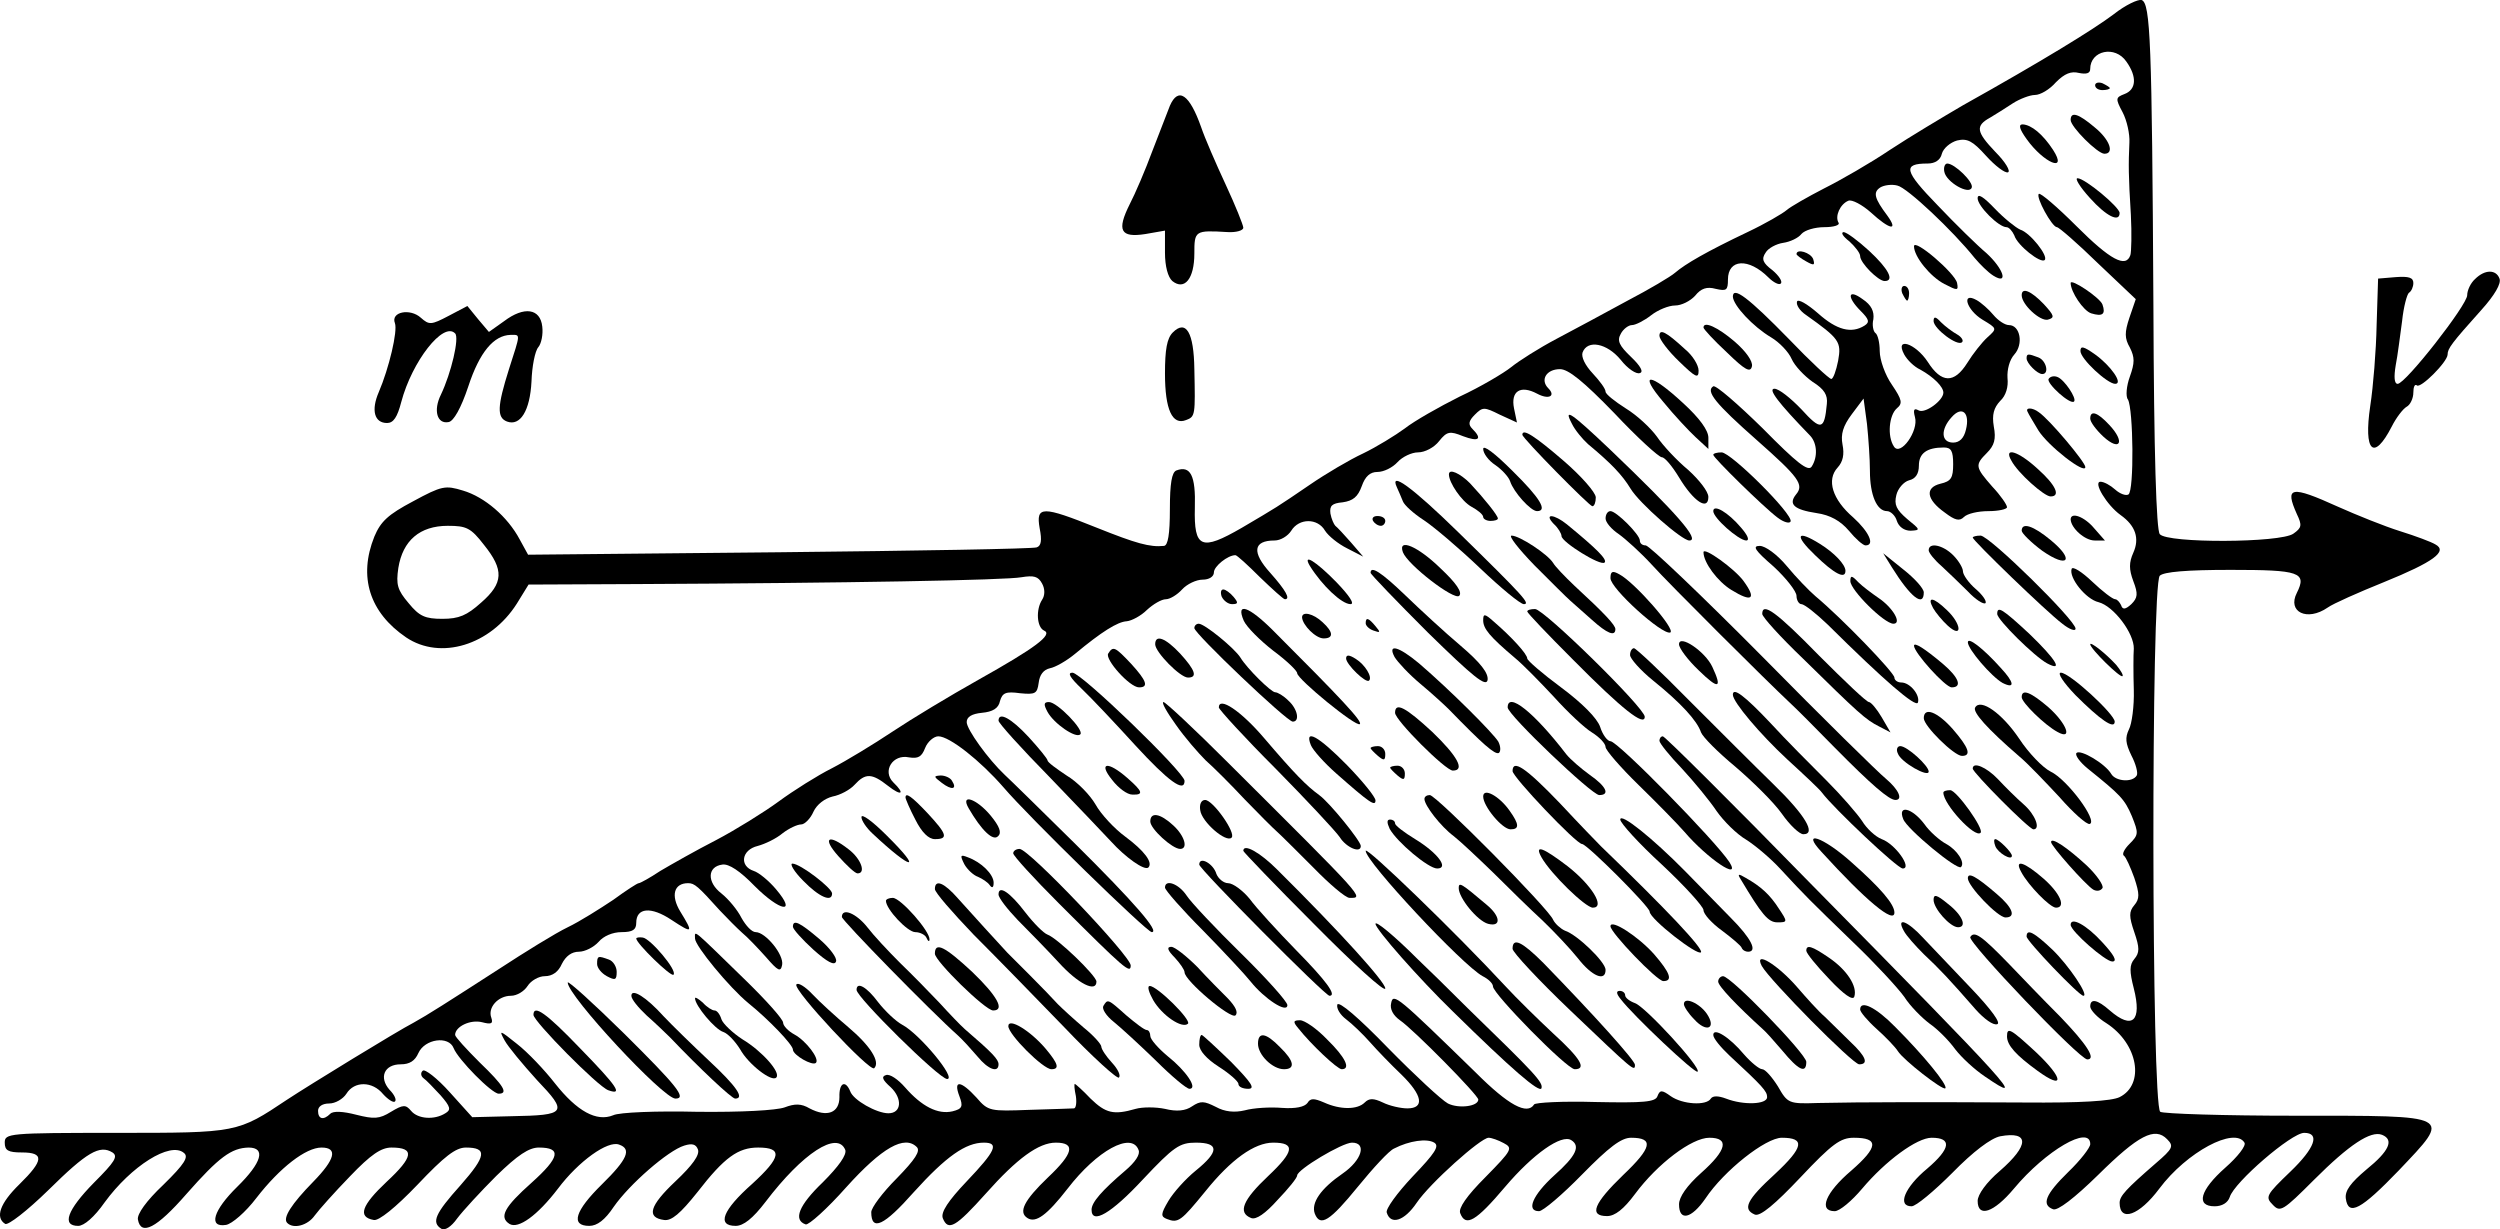 <?xml version="1.0" standalone="no"?>
<!DOCTYPE svg PUBLIC "-//W3C//DTD SVG 20010904//EN"
 "http://www.w3.org/TR/2001/REC-SVG-20010904/DTD/svg10.dtd">
<svg version="1.0" xmlns="http://www.w3.org/2000/svg"
 width="510.67pt" height="251.122pt" viewBox="0 0 510.67 251.122"
 preserveAspectRatio="xMidYMid meet">
<g transform="translate(-1.032,252.407) scale(0.1,-0.1)"
fill="#000000" stroke="none">
<path d="M4328 2495 c-41 -31 -147 -96 -308 -186 -41 -24 -108 -64 -149 -91
-40 -27 -101 -62 -135 -79 -33 -17 -68 -37 -76 -44 -8 -7 -44 -28 -80 -45 -84
-40 -127 -65 -148 -83 -9 -8 -53 -34 -97 -57 -44 -24 -109 -59 -145 -78 -36
-19 -77 -45 -93 -58 -15 -12 -62 -40 -105 -60 -42 -21 -93 -50 -112 -65 -19
-14 -58 -38 -85 -51 -28 -13 -77 -42 -109 -64 -69 -47 -66 -45 -139 -88 -83
-48 -98 -42 -96 41 2 66 -9 87 -38 76 -9 -4 -13 -26 -13 -79 0 -52 -4 -74 -12
-75 -29 -3 -57 5 -137 37 -112 45 -125 45 -117 -1 5 -25 3 -36 -6 -39 -7 -3
-244 -7 -526 -10 l-513 -5 -17 31 c-25 47 -72 87 -116 100 -36 11 -43 10 -102
-22 -51 -27 -66 -41 -79 -72 -33 -82 -10 -155 65 -206 70 -47 172 -16 226 69
l24 39 218 1 c430 2 758 8 789 14 25 4 34 2 42 -13 6 -11 6 -24 0 -33 -13 -20
-11 -56 4 -63 19 -8 -19 -36 -135 -101 -57 -32 -135 -79 -174 -105 -39 -26
-95 -60 -124 -75 -30 -15 -79 -46 -109 -68 -30 -22 -88 -58 -128 -79 -41 -21
-92 -50 -114 -63 -21 -14 -41 -25 -44 -25 -3 0 -26 -15 -52 -34 -27 -18 -68
-44 -93 -56 -25 -12 -88 -51 -140 -85 -107 -69 -146 -94 -175 -110 -33 -17
-214 -128 -258 -157 -102 -68 -101 -68 -349 -68 -221 0 -228 -1 -228 -20 0
-16 7 -20 35 -20 46 0 45 -16 -5 -65 -40 -39 -50 -68 -29 -81 6 -3 44 26 88
69 79 78 105 93 131 77 12 -8 5 -19 -38 -62 -55 -56 -66 -88 -32 -88 12 0 33
18 54 48 54 74 134 125 162 101 10 -8 2 -22 -42 -65 -35 -33 -54 -60 -52 -71
6 -34 38 -18 99 52 67 76 92 94 127 95 36 0 27 -31 -23 -80 -49 -48 -60 -84
-23 -78 12 2 40 26 62 55 48 62 101 103 133 103 34 0 28 -24 -17 -70 -44 -45
-63 -74 -53 -84 13 -13 42 -5 56 15 8 11 40 47 72 80 43 45 64 59 85 59 48 0
45 -19 -10 -70 -51 -48 -60 -72 -26 -78 10 -2 44 25 89 72 55 58 78 76 99 76
44 0 42 -17 -11 -77 -52 -58 -60 -76 -39 -89 7 -4 20 4 32 21 12 16 48 55 80
87 44 43 67 58 87 58 47 0 43 -20 -15 -72 -55 -49 -67 -70 -45 -84 18 -11 57
17 99 72 42 56 102 99 125 90 26 -9 17 -30 -35 -81 -55 -54 -65 -85 -26 -85
16 0 32 12 50 39 32 46 111 115 144 125 16 5 24 3 28 -8 4 -11 -11 -32 -46
-65 -53 -50 -60 -74 -23 -79 15 -2 33 13 68 57 55 71 83 91 124 91 51 0 47
-20 -12 -74 -61 -54 -73 -86 -34 -86 16 0 35 15 61 49 76 100 147 146 163 106
3 -10 -13 -33 -46 -66 -49 -47 -61 -77 -35 -86 6 -2 44 32 83 76 73 81 119
107 144 82 8 -8 -3 -25 -41 -64 -29 -29 -52 -60 -52 -69 0 -40 26 -28 87 41
66 73 106 101 143 101 32 0 24 -17 -35 -79 -38 -40 -53 -63 -49 -75 11 -28 27
-18 88 50 64 72 108 104 143 104 41 0 36 -22 -16 -71 -49 -47 -61 -71 -42 -83
17 -11 40 6 82 60 60 78 131 117 145 79 4 -9 -7 -25 -27 -42 -48 -41 -69 -65
-69 -80 0 -31 40 -8 105 62 63 67 75 75 108 75 48 0 48 -18 0 -57 -21 -17 -46
-45 -56 -62 -16 -27 -16 -32 -3 -37 23 -9 29 -4 78 56 53 66 101 100 139 100
46 0 43 -18 -10 -68 -52 -49 -63 -75 -35 -86 10 -4 29 9 54 37 22 23 40 45 40
50 0 12 92 67 112 67 31 0 20 -36 -19 -63 -45 -31 -65 -60 -57 -82 11 -28 31
-15 88 55 31 38 64 74 74 78 31 16 67 21 82 12 11 -7 2 -21 -44 -69 -32 -34
-56 -67 -53 -74 8 -26 36 -17 61 20 27 40 131 133 147 133 6 0 20 -5 31 -11
19 -10 17 -14 -37 -69 -39 -39 -56 -64 -52 -74 11 -29 32 -17 92 54 57 67 115
108 135 95 19 -12 10 -32 -35 -72 -44 -40 -58 -73 -31 -73 8 0 48 34 88 75 55
56 80 75 100 75 47 0 43 -20 -16 -76 -60 -58 -71 -84 -33 -84 16 0 34 14 57
45 46 62 116 115 152 115 41 0 36 -25 -17 -72 -29 -26 -45 -49 -45 -64 0 -35
25 -30 54 12 38 57 123 124 156 124 48 0 45 -19 -14 -74 -58 -53 -67 -72 -41
-83 11 -4 41 21 93 76 65 69 82 81 109 81 52 0 50 -19 -5 -67 -53 -45 -68 -83
-34 -83 10 0 35 21 56 46 48 57 112 104 142 104 42 0 39 -22 -9 -63 -46 -38
-62 -77 -32 -77 9 0 46 31 83 68 43 44 79 71 98 75 60 11 60 -18 -1 -71 -27
-23 -45 -48 -45 -61 0 -35 33 -24 74 25 65 78 156 131 156 91 0 -7 -20 -33
-45 -57 -47 -46 -55 -67 -31 -76 9 -4 44 23 92 70 82 81 116 99 141 73 14 -14
12 -19 -23 -49 -61 -53 -74 -67 -74 -81 0 -40 40 -26 81 29 56 75 154 127 174
94 4 -6 -14 -29 -39 -51 -52 -46 -61 -79 -22 -79 15 0 27 7 31 19 9 30 126
131 152 131 33 0 22 -31 -28 -79 -50 -48 -52 -52 -36 -68 15 -16 21 -12 84 51
72 72 116 101 139 92 25 -10 15 -33 -32 -71 -32 -27 -44 -43 -42 -59 5 -37 31
-23 108 57 109 115 115 112 -211 112 -145 0 -270 4 -276 8 -18 12 -19 1077 -1
1095 8 8 55 12 145 12 141 0 156 -5 135 -47 -20 -39 21 -59 63 -30 11 8 63 31
115 52 101 41 131 63 105 77 -8 5 -40 17 -72 27 -32 10 -89 33 -127 50 -97 44
-109 41 -84 -15 11 -23 10 -28 -7 -40 -26 -19 -258 -20 -273 -1 -7 8 -12 164
-13 467 -3 539 -6 617 -24 624 -7 2 -33 -10 -57 -29z m26 -97 c22 -31 20 -57
-4 -66 -18 -7 -19 -9 -4 -37 9 -17 15 -45 14 -62 -2 -45 -2 -67 3 -148 2 -38
1 -76 -1 -82 -9 -27 -41 -10 -110 59 -39 39 -74 69 -77 66 -7 -6 27 -68 37
-68 4 0 42 -33 84 -74 l77 -73 -13 -38 c-10 -30 -10 -42 1 -61 10 -20 10 -31
0 -59 -7 -19 -9 -41 -4 -47 11 -19 13 -187 1 -194 -5 -3 -17 1 -27 10 -10 9
-23 16 -30 16 -16 0 13 -48 41 -68 31 -22 39 -48 26 -77 -9 -20 -9 -34 0 -58
10 -26 9 -34 -4 -47 -12 -11 -18 -12 -21 -2 -3 6 -8 12 -12 12 -5 0 -26 16
-47 36 -21 20 -40 32 -42 26 -6 -18 29 -62 55 -68 31 -8 73 -64 72 -95 -1 -13
-1 -51 0 -84 1 -33 -4 -70 -10 -81 -8 -17 -7 -28 5 -53 9 -17 14 -36 11 -41
-9 -15 -43 -12 -52 3 -12 21 -63 51 -71 43 -4 -4 7 -19 23 -32 67 -54 75 -62
90 -97 14 -35 14 -38 -5 -57 -10 -10 -16 -21 -11 -24 4 -3 13 -23 21 -45 11
-33 11 -43 0 -56 -11 -13 -11 -23 0 -55 11 -32 11 -42 0 -55 -10 -12 -10 -25
-1 -60 17 -67 -3 -85 -49 -45 -26 23 -40 25 -40 8 0 -7 15 -23 33 -34 65 -42
79 -125 27 -151 -16 -8 -80 -12 -195 -11 -192 1 -331 1 -421 -1 -60 -2 -62 -1
-82 34 -12 19 -26 35 -32 35 -6 0 -23 14 -37 30 -30 36 -63 56 -63 40 0 -7 15
-25 33 -42 68 -63 77 -73 77 -85 0 -15 -48 -17 -84 -3 -16 6 -27 6 -31 0 -9
-15 -58 -12 -82 5 -18 13 -22 13 -27 0 -4 -12 -28 -14 -126 -12 -67 2 -124 -1
-126 -5 -14 -22 -52 -2 -119 65 -159 155 -169 164 -173 142 -3 -12 4 -25 18
-35 28 -19 160 -153 160 -162 0 -14 -40 -19 -62 -8 -13 7 -68 58 -122 113 -60
62 -101 97 -104 89 -2 -8 6 -21 18 -30 12 -9 34 -30 49 -47 14 -16 43 -46 64
-66 43 -42 48 -69 12 -69 -13 0 -36 5 -50 12 -19 9 -28 9 -37 0 -15 -15 -50
-15 -83 0 -21 9 -28 9 -34 -1 -6 -8 -24 -12 -52 -10 -24 2 -58 0 -76 -5 -21
-5 -41 -3 -59 7 -24 12 -31 13 -49 1 -13 -9 -31 -11 -55 -5 -19 4 -46 4 -60 0
-45 -13 -61 -9 -92 21 -16 17 -31 30 -32 30 -2 0 -1 -11 2 -25 2 -14 0 -25 -4
-25 -5 0 -46 -2 -91 -3 -80 -3 -84 -3 -108 25 -32 35 -48 37 -35 3 8 -21 6
-26 -14 -31 -30 -7 -63 10 -97 49 -14 16 -31 28 -39 25 -10 -3 -7 -10 10 -25
24 -23 22 -53 -5 -53 -24 0 -72 27 -78 45 -10 24 -23 17 -22 -12 0 -32 -25
-42 -61 -23 -17 10 -30 10 -51 2 -17 -6 -88 -10 -178 -9 -82 2 -160 -1 -172
-7 -34 -14 -74 8 -119 65 -21 27 -56 64 -78 81 -35 28 -37 29 -25 7 7 -13 37
-49 66 -81 64 -67 61 -72 -52 -74 l-80 -2 -46 51 c-26 29 -51 48 -55 44 -5 -4
-4 -11 1 -15 6 -4 21 -20 35 -35 21 -24 22 -30 10 -37 -22 -14 -56 -12 -70 5
-11 13 -16 13 -41 -2 -24 -15 -35 -15 -71 -6 -27 7 -47 8 -53 2 -14 -14 -25
-11 -25 6 0 9 9 15 23 15 12 0 28 9 35 20 16 26 53 26 75 -1 10 -11 21 -18 24
-15 4 3 -1 14 -11 24 -22 25 -11 52 23 52 18 0 29 7 36 23 13 29 62 36 72 10
9 -23 78 -93 92 -93 20 0 11 16 -39 64 -27 27 -50 52 -50 56 0 17 31 32 55 26
19 -5 23 -3 19 9 -8 21 14 45 40 45 12 0 27 9 34 20 7 11 23 20 35 20 16 0 28
9 35 25 8 16 20 25 35 25 12 0 30 9 40 20 10 12 29 20 47 20 23 0 30 5 30 19
0 31 30 34 72 6 44 -29 45 -27 18 17 -20 33 -13 58 16 58 13 0 20 -6 65 -56
15 -16 35 -36 45 -45 11 -9 32 -31 49 -50 25 -29 30 -31 33 -16 4 21 -34 67
-54 67 -8 0 -20 13 -29 29 -8 16 -26 38 -41 50 -30 23 -29 55 2 59 13 2 36
-13 66 -44 52 -52 87 -58 44 -7 -15 18 -36 35 -46 38 -30 10 -25 43 8 51 15 4
38 15 51 26 13 10 30 18 38 18 7 0 19 12 25 26 7 15 23 27 39 31 16 3 36 14
45 24 22 24 35 24 68 -2 28 -22 36 -17 11 7 -23 23 -1 58 32 51 19 -3 26 1 33
19 5 13 18 24 27 24 23 0 86 -50 133 -104 52 -61 293 -296 303 -296 17 0 -35
60 -157 181 -69 68 -133 131 -143 140 -34 32 -78 93 -78 108 0 11 11 17 31 19
22 2 34 9 37 24 5 17 12 20 41 16 31 -3 35 -1 38 21 2 17 10 27 23 30 11 2 34
15 52 30 53 44 86 65 105 66 10 1 29 11 41 23 13 12 30 22 39 22 8 0 23 9 33
20 10 11 29 20 42 20 13 0 23 6 23 15 0 12 28 35 44 35 3 0 25 -20 50 -45 26
-25 48 -45 51 -45 12 0 2 18 -30 54 -38 42 -35 66 9 66 12 0 27 9 34 20 16 26
54 26 69 0 7 -11 27 -27 45 -36 l33 -17 -25 29 c-14 16 -28 31 -32 34 -3 3 -8
14 -10 25 -2 16 3 21 25 23 21 3 31 11 39 33 7 20 17 29 32 29 13 0 31 9 41
20 10 11 29 20 42 20 14 0 33 10 43 23 16 20 22 21 49 10 32 -12 40 -6 19 15
-9 9 -8 16 5 29 16 16 19 16 51 0 l35 -16 -6 29 c-7 35 13 48 47 30 24 -13 39
-5 23 11 -17 17 -4 39 24 39 17 0 48 -25 111 -90 47 -50 91 -90 97 -90 6 0 21
-18 35 -41 30 -50 60 -69 60 -40 0 11 -19 35 -41 55 -23 19 -52 50 -64 68 -13
18 -41 44 -64 58 -22 14 -41 29 -41 34 0 6 -12 22 -26 37 -16 17 -24 34 -21
43 10 27 50 19 78 -15 14 -18 32 -30 39 -27 8 2 2 14 -18 33 -24 23 -29 33
-21 47 5 10 16 18 23 18 7 0 25 9 39 20 14 11 36 20 49 20 13 0 31 9 41 20 12
15 24 19 42 14 22 -5 25 -3 25 19 0 42 42 45 83 4 10 -10 22 -16 25 -12 4 4
-4 16 -17 27 -20 15 -23 23 -14 36 5 9 22 18 36 20 14 2 31 10 37 18 7 8 28
14 47 14 19 0 32 4 29 9 -8 13 3 38 20 45 7 3 28 -8 46 -24 38 -35 57 -39 34
-7 -27 36 -30 48 -15 58 8 5 24 7 35 4 20 -4 114 -93 158 -148 11 -13 27 -29
38 -36 32 -20 21 14 -14 46 -18 15 -63 59 -100 98 -68 70 -72 85 -20 85 15 0
26 7 29 20 3 11 17 23 31 27 21 5 32 -1 59 -31 19 -21 39 -36 45 -34 6 2 -5
21 -26 42 -39 41 -41 53 -10 70 10 6 31 19 46 29 14 9 35 17 45 17 11 0 30 11
43 26 18 18 31 23 47 19 15 -3 23 -1 23 8 0 38 51 49 74 15z m-3355 -987 c41
-51 40 -78 -6 -118 -29 -26 -45 -33 -79 -33 -35 0 -47 5 -69 32 -23 27 -26 38
-21 72 9 56 44 86 101 86 38 0 47 -4 74 -39z"/>
<path d="M4290 2350 c0 -6 7 -10 15 -10 8 0 15 2 15 4 0 2 -7 6 -15 10 -8 3
-15 1 -15 -4z"/>
<path d="M4240 2279 c0 -14 55 -69 69 -69 21 0 11 29 -20 54 -33 28 -49 33
-49 15z"/>
<path d="M4150 2240 c35 -49 85 -70 54 -22 -21 32 -44 51 -62 52 -9 0 -7 -9 8
-30z"/>
<path d="M3982 2173 c4 -21 51 -48 56 -32 4 11 -35 49 -50 49 -5 0 -8 -8 -6
-17z"/>
<path d="M4279 2120 c34 -38 61 -51 61 -31 0 12 -71 71 -86 71 -6 0 5 -18 25
-40z"/>
<path d="M4050 2119 c0 -16 43 -59 59 -59 5 0 12 -8 16 -17 6 -20 54 -58 62
-50 8 8 -30 56 -50 62 -9 4 -33 23 -52 43 -23 24 -35 32 -35 21z"/>
<path d="M3788 2031 c12 -11 22 -24 22 -30 0 -14 37 -51 50 -51 21 0 8 25 -32
62 -23 21 -46 38 -52 38 -6 -1 -1 -9 12 -19z"/>
<path d="M3920 2021 c0 -21 33 -62 62 -77 27 -14 29 -14 26 2 -4 20 -88 92
-88 75z"/>
<path d="M3680 2005 c0 -2 9 -9 20 -15 16 -9 18 -8 14 5 -5 13 -34 22 -34 10z"/>
<path d="M4240 1946 c0 -18 26 -57 42 -62 23 -7 30 -2 23 18 -5 14 -65 54 -65
44z"/>
<path d="M3896 1925 c4 -8 8 -15 10 -15 2 0 4 7 4 15 0 8 -4 15 -10 15 -5 0
-7 -7 -4 -15z"/>
<path d="M3550 1918 c1 -18 41 -61 78 -83 17 -10 36 -30 42 -44 6 -14 26 -35
43 -47 24 -15 31 -27 29 -45 -5 -54 -12 -55 -52 -11 -22 23 -46 42 -55 42 -14
0 7 -28 73 -96 14 -15 16 -43 3 -63 -7 -11 -30 7 -100 78 -51 50 -96 89 -101
86 -16 -10 4 -35 89 -110 86 -76 97 -91 80 -111 -16 -20 -4 -31 42 -38 28 -4
49 -16 66 -36 14 -17 29 -30 34 -30 20 0 7 28 -25 57 -43 37 -55 77 -32 102
11 12 14 27 10 47 -4 21 1 38 19 62 l24 32 7 -52 c3 -29 6 -72 6 -96 0 -49 14
-82 35 -82 7 0 17 -9 20 -20 4 -12 15 -20 28 -20 21 1 20 2 -7 24 -22 19 -27
29 -22 49 3 13 15 27 26 30 13 3 20 13 20 30 0 25 16 37 51 37 15 0 19 -7 19
-34 0 -28 -4 -35 -26 -40 -32 -8 -29 -32 9 -59 21 -16 30 -18 39 -9 7 7 29 12
50 12 21 0 38 4 38 8 0 5 -13 24 -30 42 -35 40 -36 44 -11 69 15 15 19 28 14
54 -4 24 0 38 13 52 12 11 17 29 15 47 -1 17 4 37 14 48 19 21 12 60 -11 60
-8 0 -22 9 -32 21 -9 11 -25 25 -34 30 -32 18 -21 -20 12 -40 30 -18 30 -18
10 -36 -11 -10 -30 -34 -41 -52 -27 -43 -53 -42 -81 2 -25 38 -68 52 -48 15 6
-11 20 -25 33 -31 27 -15 47 -35 47 -47 0 -16 -38 -44 -51 -36 -9 5 -11 1 -7
-14 8 -28 -30 -81 -43 -60 -14 21 -10 64 6 78 12 10 11 17 -10 48 -14 20 -25
51 -25 69 0 17 -4 34 -9 37 -4 3 -7 16 -4 28 2 16 -4 29 -22 41 -30 22 -33 5
-4 -24 17 -17 19 -23 8 -30 -27 -17 -57 -9 -95 25 -23 20 -41 30 -43 24 -2 -7
6 -19 18 -27 69 -49 73 -55 66 -94 -4 -20 -10 -37 -14 -37 -4 0 -43 36 -86 81
-84 86 -115 109 -115 87z m476 -272 c-4 -17 -13 -26 -26 -26 -25 0 -26 27 -3
52 21 24 38 9 29 -26z"/>
<path d="M4140 1921 c0 -19 37 -53 53 -50 15 4 14 8 -8 32 -26 27 -45 35 -45
18z"/>
<path d="M3960 1868 c1 -16 49 -52 58 -43 4 3 -1 11 -10 16 -9 5 -24 16 -33
25 -11 12 -15 12 -15 2z"/>
<path d="M3490 1855 c0 -3 21 -26 48 -51 37 -36 48 -42 51 -28 2 10 -12 30
-35 50 -35 30 -64 43 -64 29z"/>
<path d="M3400 1838 c0 -7 18 -31 40 -52 34 -33 40 -36 40 -19 0 11 -12 31
-28 44 -39 36 -52 42 -52 27z"/>
<path d="M4260 1807 c0 -16 55 -67 71 -67 17 0 -9 37 -41 60 -24 17 -30 18
-30 7z"/>
<path d="M4150 1792 c0 -10 22 -32 32 -32 15 0 8 28 -8 34 -21 8 -24 8 -24 -2z"/>
<path d="M4195 1750 c-5 -9 45 -54 52 -46 6 6 -20 45 -34 50 -7 3 -15 1 -18
-4z"/>
<path d="M3408 1703 c22 -27 52 -59 66 -72 l26 -24 0 23 c0 15 -18 40 -52 71
-68 63 -92 63 -40 2z"/>
<path d="M4152 1683 c2 -5 12 -21 22 -38 20 -32 96 -91 96 -75 0 10 -73 97
-95 112 -13 10 -28 10 -23 1z"/>
<path d="M3221 1659 c6 -13 22 -32 33 -42 47 -39 70 -63 87 -91 18 -30 105
-106 120 -106 23 0 -25 55 -162 186 -78 74 -96 87 -78 53z"/>
<path d="M4280 1669 c0 -7 12 -23 27 -37 34 -31 45 -11 12 24 -24 26 -39 31
-39 13z"/>
<path d="M3120 1636 c0 -7 137 -146 143 -146 4 0 7 8 7 18 0 10 -30 44 -66 75
-58 50 -84 67 -84 53z"/>
<path d="M3040 1607 c0 -9 11 -24 25 -33 13 -9 27 -24 30 -33 7 -22 42 -61 55
-61 22 0 7 26 -50 82 -37 37 -60 54 -60 45z"/>
<path d="M3510 1595 c0 -6 103 -107 131 -128 13 -10 25 -13 27 -8 5 15 -122
141 -141 141 -9 0 -17 -2 -17 -5z"/>
<path d="M4119 1583 c13 -25 67 -73 80 -73 21 0 11 23 -26 56 -40 37 -71 46
-54 17z"/>
<path d="M2970 1555 c0 -17 26 -55 46 -66 13 -7 24 -16 24 -21 0 -4 7 -8 15
-8 8 0 15 2 15 5 0 6 -28 41 -57 72 -20 20 -43 31 -43 18z"/>
<path d="M2864 1528 c3 -7 9 -20 12 -28 3 -8 22 -25 42 -38 20 -13 72 -57 115
-98 43 -41 83 -74 90 -74 14 0 1 15 -134 147 -93 91 -142 127 -125 91z"/>
<path d="M3510 1480 c0 -14 51 -59 67 -60 8 0 3 11 -10 26 -27 32 -57 49 -57
34z"/>
<path d="M3290 1465 c0 -8 12 -22 27 -32 14 -10 45 -38 67 -62 36 -40 236
-239 283 -283 10 -9 50 -49 90 -90 76 -77 112 -108 125 -108 16 0 7 21 -19 43
-15 12 -129 124 -253 250 -124 125 -231 227 -238 227 -7 0 -12 4 -12 10 0 12
-48 60 -60 60 -6 0 -10 -7 -10 -15z"/>
<path d="M2815 1460 c3 -5 10 -10 16 -10 5 0 9 5 9 10 0 6 -7 10 -16 10 -8 0
-12 -4 -9 -10z"/>
<path d="M3184 1454 c9 -8 16 -20 16 -25 0 -12 80 -62 88 -54 6 6 -16 28 -77
78 -26 21 -48 23 -27 1z"/>
<path d="M4240 1463 c1 -18 29 -43 49 -43 l21 0 -22 25 c-20 24 -48 34 -48 18z"/>
<path d="M4140 1440 c0 -5 19 -24 42 -41 53 -37 67 -19 17 22 -35 29 -59 37
-59 19z"/>
<path d="M3145 1369 c33 -33 66 -66 73 -72 8 -7 27 -24 44 -39 31 -28 48 -35
48 -19 0 8 -21 31 -84 89 -20 19 -39 39 -43 46 -11 18 -69 56 -85 56 -7 0 14
-27 47 -61z"/>
<path d="M3718 1390 c39 -38 62 -50 62 -32 0 13 -23 37 -52 55 -48 30 -53 18
-10 -23z"/>
<path d="M4040 1426 c0 -6 151 -152 183 -176 15 -12 27 -16 27 -10 0 17 -176
190 -194 190 -9 0 -16 -2 -16 -4z"/>
<path d="M2876 1396 c10 -26 105 -99 115 -89 7 7 -6 26 -38 56 -46 45 -88 63
-77 33z"/>
<path d="M3633 1367 c26 -24 47 -51 47 -60 0 -9 5 -17 10 -17 6 0 30 -19 54
-42 115 -114 180 -170 184 -159 5 15 -16 41 -34 41 -8 0 -14 5 -14 10 0 10
-107 121 -161 166 -13 11 -40 39 -59 62 -20 24 -44 41 -55 41 -16 0 -10 -9 28
-42z"/>
<path d="M3950 1400 c0 -5 12 -20 26 -32 14 -13 38 -36 54 -52 16 -17 32 -27
36 -24 3 4 -6 17 -20 29 -14 12 -26 29 -26 36 0 7 -9 22 -20 33 -21 21 -50 27
-50 10z"/>
<path d="M3490 1396 c0 -21 29 -60 57 -77 42 -26 52 -19 25 18 -18 25 -82 71
-82 59z"/>
<path d="M3875 1365 c38 -61 65 -82 65 -51 0 8 -19 29 -42 47 l-41 33 18 -29z"/>
<path d="M2686 1368 c25 -40 65 -78 83 -78 9 0 -2 17 -29 45 -42 43 -70 60
-54 33z"/>
<path d="M2810 1354 c0 -3 53 -58 117 -122 93 -91 119 -112 122 -97 2 14 -14
35 -55 70 -32 27 -83 74 -113 103 -50 48 -71 61 -71 46z"/>
<path d="M3300 1343 c0 -21 105 -116 122 -111 13 5 -73 103 -104 119 -14 8
-18 6 -18 -8z"/>
<path d="M3790 1337 c0 -18 69 -87 88 -87 18 0 -1 33 -31 53 -13 9 -32 23 -41
32 -13 14 -16 14 -16 2z"/>
<path d="M2506 1305 c4 -8 13 -15 21 -15 13 0 13 3 3 15 -7 8 -16 15 -21 15
-5 0 -6 -7 -3 -15z"/>
<path d="M3959 1282 c5 -9 19 -26 30 -36 31 -28 28 4 -2 32 -28 27 -41 28 -28
4z"/>
<path d="M2551 1256 c6 -13 33 -40 60 -61 27 -20 49 -41 49 -46 0 -12 121
-111 128 -104 6 5 -38 52 -177 191 -50 50 -77 59 -60 20z"/>
<path d="M3130 1275 c0 -3 42 -47 94 -99 100 -101 146 -137 146 -116 0 18
-206 220 -224 220 -9 0 -16 -2 -16 -5z"/>
<path d="M3610 1270 c0 -6 37 -47 83 -91 113 -111 128 -125 156 -139 l23 -12
-18 31 c-10 17 -22 31 -26 31 -5 0 -50 43 -102 95 -87 89 -116 110 -116 85z"/>
<path d="M4090 1270 c0 -12 76 -87 102 -101 34 -18 18 8 -36 60 -56 52 -66 58
-66 41z"/>
<path d="M2670 1263 c1 -16 28 -43 44 -43 21 0 20 13 -2 33 -19 18 -42 23 -42
10z"/>
<path d="M3040 1257 c0 -17 13 -33 65 -77 17 -14 52 -50 80 -80 27 -30 62 -63
77 -72 16 -10 28 -23 28 -30 0 -6 30 -41 68 -78 37 -36 79 -79 93 -95 47 -55
117 -102 92 -62 -29 44 -228 247 -243 247 -6 0 -16 13 -21 29 -6 18 -37 49
-80 81 -38 28 -69 55 -69 59 0 9 -32 44 -68 75 -19 17 -22 17 -22 3z"/>
<path d="M2800 1251 c0 -5 7 -12 16 -15 14 -5 15 -4 4 9 -14 17 -20 19 -20 6z"/>
<path d="M2450 1241 c0 -11 189 -191 201 -191 15 0 10 26 -9 43 -10 10 -22 17
-27 17 -8 0 -57 48 -71 71 -12 19 -73 69 -85 69 -5 0 -9 -4 -9 -9z"/>
<path d="M2370 1208 c0 -16 51 -68 67 -68 20 0 15 15 -16 49 -30 32 -51 40
-51 19z"/>
<path d="M3440 1208 c0 -8 18 -32 40 -53 41 -40 49 -38 28 7 -15 32 -68 67
-68 46z"/>
<path d="M4030 1212 c0 -14 48 -70 71 -83 26 -13 24 1 -4 31 -35 39 -67 64
-67 52z"/>
<path d="M3920 1205 c0 -14 64 -85 77 -85 22 0 15 20 -18 48 -38 32 -59 45
-59 37z"/>
<path d="M4280 1208 c0 -9 62 -70 66 -65 2 2 -4 12 -13 23 -22 24 -53 48 -53
42z"/>
<path d="M2274 1189 c-7 -12 44 -69 63 -69 20 0 16 13 -16 48 -33 35 -37 37
-47 21z"/>
<path d="M2859 1182 c6 -10 29 -35 53 -55 24 -20 50 -44 58 -52 69 -71 94 -93
102 -89 4 3 4 13 -1 23 -10 17 -98 105 -162 160 -42 35 -65 41 -50 13z"/>
<path d="M3340 1186 c0 -7 21 -31 47 -52 57 -46 90 -82 98 -106 4 -10 35 -41
70 -70 35 -30 78 -72 95 -96 16 -23 36 -42 44 -42 27 0 4 39 -62 103 -37 36
-114 113 -172 171 -57 58 -108 106 -112 106 -4 0 -8 -6 -8 -14z"/>
<path d="M2760 1179 c0 -12 41 -52 47 -45 7 7 -8 32 -27 44 -14 9 -20 9 -20 1z"/>
<path d="M2220 1117 c19 -18 68 -70 109 -115 68 -74 101 -98 101 -73 0 17
-211 221 -229 221 -11 0 -5 -10 19 -33z"/>
<path d="M4250 1104 c50 -50 80 -71 80 -54 0 15 -92 100 -110 100 -8 0 5 -20
30 -46z"/>
<path d="M3550 1105 c0 -15 56 -81 111 -132 35 -32 67 -62 71 -68 23 -31 154
-155 165 -155 20 0 -15 50 -43 60 -13 5 -31 22 -40 37 -10 15 -43 53 -73 83
-31 31 -83 83 -115 118 -52 55 -76 73 -76 57z"/>
<path d="M4140 1100 c0 -11 47 -57 73 -71 32 -18 19 17 -18 50 -36 31 -55 39
-55 21z"/>
<path d="M2150 1070 c13 -24 58 -55 67 -46 9 8 -47 66 -64 66 -11 0 -11 -5 -3
-20z"/>
<path d="M2412 1044 c18 -26 46 -58 61 -73 16 -14 52 -50 80 -80 29 -30 58
-59 65 -65 7 -6 40 -39 74 -73 34 -35 67 -63 75 -63 30 0 35 -6 -249 277 -68
68 -127 123 -131 123 -5 0 7 -21 25 -46z"/>
<path d="M2500 1079 c0 -4 52 -61 116 -125 63 -64 122 -127 131 -140 13 -21
43 -34 43 -18 0 10 -64 89 -85 104 -26 19 -49 42 -113 117 -47 55 -92 85 -92
62z"/>
<path d="M3090 1079 c0 -15 172 -179 187 -179 23 0 14 18 -19 41 -18 13 -40
32 -48 42 -66 86 -120 129 -120 96z"/>
<path d="M4045 1079 c-6 -9 24 -43 90 -100 17 -14 53 -52 82 -83 28 -32 56
-57 62 -55 17 6 -46 91 -80 107 -16 8 -45 38 -64 67 -35 52 -79 83 -90 64z"/>
<path d="M2860 1068 c0 -15 103 -118 118 -118 26 0 9 30 -42 79 -54 50 -76 62
-76 39z"/>
<path d="M3940 1057 c0 -16 62 -77 78 -77 20 0 14 17 -19 55 -31 35 -59 46
-59 22z"/>
<path d="M2050 1052 c0 -5 46 -56 103 -114 56 -58 113 -118 127 -133 29 -32
68 -60 76 -53 10 10 -8 34 -47 63 -22 16 -50 46 -61 66 -11 19 -37 46 -59 59
-21 14 -39 27 -39 31 0 3 -17 24 -38 47 -36 39 -62 53 -62 34z"/>
<path d="M2688 1002 c4 -10 27 -36 52 -58 68 -60 80 -68 80 -55 0 7 -26 39
-58 72 -58 59 -88 76 -74 41z"/>
<path d="M3400 1011 c0 -5 21 -31 46 -57 25 -27 57 -66 71 -87 14 -20 41 -47
60 -58 19 -12 51 -39 71 -61 50 -54 57 -61 149 -150 44 -42 90 -92 103 -110
12 -19 36 -43 52 -55 16 -11 39 -34 52 -52 13 -17 40 -42 61 -56 89 -61 57
-25 -356 394 -162 166 -298 301 -302 301 -4 0 -7 -4 -7 -9z"/>
<path d="M2810 996 c0 -2 7 -9 15 -16 12 -10 15 -10 15 4 0 9 -7 16 -15 16 -8
0 -15 -2 -15 -4z"/>
<path d="M3887 985 c6 -18 63 -50 63 -37 0 12 -44 52 -58 52 -6 0 -9 -7 -5
-15z"/>
<path d="M2282 931 c13 -17 31 -30 41 -30 24 -1 22 6 -10 34 -40 35 -60 32
-31 -4z"/>
<path d="M2850 956 c0 -2 7 -9 15 -16 12 -10 15 -10 15 4 0 9 -7 16 -15 16 -8
0 -15 -2 -15 -4z"/>
<path d="M3100 949 c0 -12 130 -149 142 -149 10 0 138 -128 138 -138 0 -15 99
-92 105 -83 4 8 -69 86 -204 216 -6 6 -44 45 -84 88 -70 73 -97 91 -97 66z"/>
<path d="M4040 954 c0 -8 115 -124 124 -124 15 0 4 30 -20 51 -15 13 -38 36
-53 52 -23 24 -51 36 -51 21z"/>
<path d="M1934 925 c21 -16 32 -13 21 4 -3 6 -14 11 -23 11 -15 -1 -15 -2 2
-15z"/>
<path d="M3040 897 c0 -20 39 -67 56 -67 18 0 18 10 -2 38 -21 30 -54 48 -54
29z"/>
<path d="M3980 905 c0 -24 65 -94 76 -82 8 7 -49 87 -62 87 -8 0 -14 -2 -14
-5z"/>
<path d="M1860 895 c0 -3 9 -24 20 -45 13 -26 27 -40 40 -40 28 0 25 10 -15
53 -33 35 -45 43 -45 32z"/>
<path d="M2920 892 c0 -13 33 -56 60 -76 14 -11 50 -45 81 -75 31 -31 76 -75
100 -97 24 -23 57 -58 73 -78 28 -36 56 -48 56 -23 0 16 -58 72 -83 80 -9 4
-20 14 -24 22 -8 22 -239 255 -252 255 -6 0 -11 -3 -11 -8z"/>
<path d="M1989 873 c26 -45 50 -68 60 -57 8 7 3 20 -15 42 -29 35 -63 46 -45
15z"/>
<path d="M2462 869 c3 -24 53 -67 64 -56 10 9 -38 77 -54 77 -8 0 -12 -9 -10
-21z"/>
<path d="M1770 855 c0 -7 10 -22 23 -34 81 -76 104 -78 28 -3 -28 28 -51 45
-51 37z"/>
<path d="M3898 851 c7 -20 111 -106 118 -98 9 9 -8 35 -30 47 -13 7 -34 25
-45 41 -25 33 -55 40 -43 10z"/>
<path d="M2360 846 c0 -15 45 -56 61 -56 17 0 9 27 -14 48 -27 25 -47 28 -47
8z"/>
<path d="M3320 850 c0 -7 38 -49 85 -92 47 -44 85 -86 85 -93 0 -8 17 -27 38
-42 20 -15 39 -31 40 -35 2 -5 8 -8 13 -8 20 0 7 27 -36 70 -24 25 -66 67 -92
94 -67 68 -133 121 -133 106z"/>
<path d="M2849 831 c15 -27 79 -81 97 -81 25 0 1 32 -45 60 -23 14 -41 28 -41
32 0 5 -5 8 -10 8 -7 0 -7 -6 -1 -19z"/>
<path d="M1723 775 c17 -19 34 -35 39 -35 18 0 7 30 -18 49 -42 33 -55 24 -21
-14z"/>
<path d="M3731 784 c91 -100 149 -148 149 -124 0 17 -28 50 -88 103 -58 52
-104 67 -61 21z"/>
<path d="M4086 796 c5 -14 34 -31 34 -20 0 7 -27 34 -34 34 -3 0 -3 -6 0 -14z"/>
<path d="M4200 804 c0 -8 70 -87 86 -97 7 -4 15 -3 19 3 3 5 -11 26 -32 46
-40 37 -73 59 -73 48z"/>
<path d="M2080 781 c0 -5 42 -51 93 -102 135 -135 147 -145 147 -127 0 19
-208 238 -227 238 -7 0 -13 -4 -13 -9z"/>
<path d="M2550 786 c0 -2 65 -70 145 -150 80 -81 145 -140 145 -131 0 13 -89
112 -221 243 -35 35 -69 54 -69 38z"/>
<path d="M2800 786 c0 -22 198 -234 239 -256 12 -6 21 -15 21 -21 0 -15 151
-169 167 -169 25 0 12 22 -44 73 -31 29 -75 72 -97 96 -100 108 -286 288 -286
277z"/>
<path d="M3159 773 c19 -34 90 -103 105 -103 26 0 -2 46 -52 85 -50 38 -68 45
-53 18z"/>
<path d="M1980 759 c6 -11 19 -23 28 -26 9 -4 20 -11 24 -17 5 -7 8 -5 8 5 0
17 -25 42 -53 52 -15 6 -16 4 -7 -14z"/>
<path d="M2460 758 c0 -9 257 -268 266 -268 16 0 -7 31 -67 92 -39 40 -83 88
-96 106 -14 17 -34 32 -44 32 -9 0 -20 9 -24 19 -6 21 -35 37 -35 19z"/>
<path d="M1651 725 c32 -33 59 -45 59 -26 0 11 -65 61 -81 61 -6 0 3 -16 22
-35z"/>
<path d="M4139 743 c14 -27 59 -73 71 -73 21 0 9 29 -25 59 -40 35 -61 41 -46
14z"/>
<path d="M3566 728 c43 -72 56 -88 75 -88 21 0 21 1 3 28 -18 28 -36 45 -68
63 -15 9 -17 8 -10 -3z"/>
<path d="M4030 730 c0 -16 61 -80 77 -80 22 0 15 20 -18 48 -43 37 -59 45 -59
32z"/>
<path d="M1920 708 c0 -7 36 -48 79 -93 44 -44 127 -129 185 -189 58 -61 109
-107 112 -103 4 4 -2 17 -14 30 -12 13 -22 28 -22 33 0 5 -16 23 -36 39 -20
17 -43 38 -53 48 -9 10 -34 36 -56 58 -22 22 -43 43 -47 47 -15 16 -75 82
-101 111 -28 32 -47 40 -47 19z"/>
<path d="M2390 711 c0 -5 35 -45 78 -88 42 -43 86 -90 97 -104 28 -35 75 -66
75 -48 0 7 -43 55 -95 106 -52 51 -102 104 -111 118 -16 24 -44 34 -44 16z"/>
<path d="M2990 710 c0 -20 38 -67 60 -73 27 -7 26 15 -3 39 -52 44 -57 47 -57
34z"/>
<path d="M2050 697 c0 -7 18 -30 39 -52 22 -22 60 -61 84 -87 40 -44 77 -62
77 -39 0 12 -80 89 -100 96 -8 3 -28 23 -45 45 -32 42 -55 57 -55 37z"/>
<path d="M3960 686 c0 -18 34 -56 50 -56 19 0 9 25 -21 48 -23 19 -29 20 -29
8z"/>
<path d="M1820 684 c0 -17 44 -64 60 -64 10 0 21 -6 23 -12 3 -7 6 -8 6 -3 1
17 -59 85 -75 85 -8 0 -14 -3 -14 -6z"/>
<path d="M1730 651 c0 -7 183 -194 237 -242 10 -9 28 -29 40 -43 22 -27 43
-34 43 -16 0 10 -12 23 -69 72 -9 8 -32 32 -52 54 -20 21 -56 58 -80 81 -24
24 -54 56 -67 73 -22 28 -52 41 -52 21z"/>
<path d="M1630 631 c0 -5 19 -26 42 -47 28 -25 43 -33 46 -24 3 7 -13 28 -34
46 -40 34 -54 41 -54 25z"/>
<path d="M2820 637 c0 -11 90 -113 158 -179 120 -118 177 -167 181 -157 4 12
-13 30 -151 164 -39 39 -85 84 -102 100 -48 48 -86 79 -86 72z"/>
<path d="M3300 632 c0 -13 95 -112 108 -112 20 0 14 17 -19 55 -32 36 -89 73
-89 57z"/>
<path d="M3899 623 c5 -10 24 -31 41 -48 33 -31 51 -50 106 -113 17 -19 36
-33 44 -30 8 2 -11 29 -54 74 -36 38 -80 84 -97 102 -32 35 -56 44 -40 15z"/>
<path d="M4240 635 c0 -13 71 -75 85 -75 11 0 4 13 -21 40 -32 35 -64 52 -64
35z"/>
<path d="M1430 607 c0 -15 70 -100 109 -132 41 -33 91 -85 91 -95 0 -11 40
-34 47 -27 8 8 -20 45 -44 58 -13 7 -23 18 -23 24 0 7 -34 45 -76 86 -113 110
-104 103 -104 86z"/>
<path d="M4035 610 c-6 -10 223 -250 239 -250 19 0 -1 31 -56 88 -35 35 -81
83 -103 106 -58 60 -72 69 -80 56z"/>
<path d="M4150 611 c0 -9 107 -121 116 -121 12 0 -30 62 -63 94 -38 36 -53 44
-53 27z"/>
<path d="M1310 607 c0 -10 71 -79 76 -74 9 8 -48 75 -63 76 -7 1 -13 0 -13 -2z"/>
<path d="M3100 586 c0 -7 53 -64 118 -126 129 -123 132 -126 132 -111 0 9 -83
101 -187 208 -44 44 -63 53 -63 29z"/>
<path d="M1920 576 c0 -15 103 -116 119 -116 25 0 8 30 -43 79 -56 52 -76 62
-76 37z"/>
<path d="M2410 568 c11 -12 20 -25 20 -30 0 -17 95 -97 104 -88 6 6 0 18 -15
34 -13 13 -42 42 -63 65 -22 22 -46 41 -53 41 -10 0 -8 -7 7 -22z"/>
<path d="M3700 582 c0 -5 21 -31 47 -58 30 -32 48 -44 51 -36 7 21 -15 55 -52
80 -35 24 -46 27 -46 14z"/>
<path d="M1230 555 c0 -8 9 -19 20 -25 17 -9 20 -8 20 9 0 10 -7 22 -16 25
-22 8 -24 8 -24 -9z"/>
<path d="M3609 551 c16 -29 186 -201 199 -201 20 0 14 16 -18 46 -16 16 -40
39 -52 51 -13 11 -38 39 -57 61 -39 45 -89 76 -72 43z"/>
<path d="M1170 517 c0 -27 195 -237 220 -237 24 0 3 26 -105 133 -63 62 -115
109 -115 104z"/>
<path d="M3520 519 c0 -9 38 -49 92 -98 4 -3 22 -23 39 -43 33 -40 49 -48 49
-23 0 16 -154 175 -170 175 -5 0 -10 -5 -10 -11z"/>
<path d="M1637 513 c-7 -11 150 -179 159 -171 13 13 -8 46 -53 84 -25 21 -59
52 -73 67 -15 16 -30 25 -33 20z"/>
<path d="M1760 502 c0 -15 169 -182 185 -182 20 0 -56 92 -92 111 -13 7 -35
28 -49 46 -23 31 -44 43 -44 25z"/>
<path d="M2366 481 c18 -31 59 -59 71 -48 7 8 -63 77 -78 77 -6 0 -2 -13 7
-29z"/>
<path d="M1300 490 c0 -7 14 -24 31 -40 17 -15 39 -36 48 -45 61 -64 126 -125
133 -125 20 0 3 25 -54 78 -33 31 -75 72 -92 90 -36 40 -66 58 -66 42z"/>
<path d="M3321 483 c25 -33 152 -153 157 -148 8 8 -107 133 -128 140 -11 4
-20 11 -20 16 0 5 -5 9 -11 9 -8 0 -7 -6 2 -17z"/>
<path d="M1430 485 c0 -15 41 -64 58 -69 9 -3 24 -19 34 -35 17 -31 65 -68 74
-58 10 10 -29 54 -69 78 -20 13 -40 32 -43 41 -3 10 -9 18 -14 18 -5 0 -16 7
-24 16 -9 8 -16 12 -16 9z"/>
<path d="M2264 469 c-3 -6 6 -20 21 -32 15 -12 54 -48 86 -79 32 -32 63 -58
69 -58 18 0 -7 37 -45 67 -19 16 -35 34 -35 41 0 6 -3 12 -7 12 -5 0 -23 14
-42 30 -38 34 -38 34 -47 19z"/>
<path d="M3450 473 c0 -5 9 -19 21 -31 25 -28 46 -19 26 11 -15 22 -47 36 -47
20z"/>
<path d="M3810 462 c0 -5 15 -23 34 -40 19 -17 38 -37 43 -45 11 -18 92 -81
97 -76 6 6 -45 68 -102 125 -40 41 -72 56 -72 36z"/>
<path d="M1100 451 c0 -13 132 -147 153 -154 31 -11 18 8 -58 86 -69 72 -95
90 -95 68z"/>
<path d="M2070 428 c0 -17 71 -88 88 -88 17 0 14 11 -11 41 -32 38 -77 65 -77
47z"/>
<path d="M2662 424 c26 -33 80 -84 89 -84 19 0 8 24 -30 61 -21 22 -46 39 -55
39 -14 0 -15 -3 -4 -16z"/>
<path d="M4110 407 c0 -18 18 -38 62 -70 56 -41 54 -16 -2 37 -53 49 -60 53
-60 33z"/>
<path d="M2460 390 c0 -12 15 -29 40 -45 22 -14 40 -30 40 -35 0 -6 9 -10 20
-10 15 0 7 12 -35 55 -31 30 -58 55 -60 55 -3 0 -5 -9 -5 -20z"/>
<path d="M2580 392 c0 -23 30 -52 53 -52 24 0 21 17 -8 45 -29 30 -45 32 -45
7z"/>
<path d="M2400 2308 c-5 -13 -21 -54 -36 -93 -14 -38 -35 -87 -46 -108 -27
-54 -19 -69 32 -61 l40 7 0 -45 c0 -28 6 -50 15 -58 25 -20 45 5 45 56 0 47 1
48 68 44 17 -1 32 3 32 9 0 5 -16 45 -36 88 -20 43 -43 96 -50 117 -24 68 -47
83 -64 44z"/>
<path d="M5066 1954 c-9 -8 -16 -23 -16 -33 0 -20 -126 -181 -142 -181 -7 0
-8 14 -4 38 4 20 9 61 13 90 3 29 10 55 14 58 5 3 9 12 9 20 0 11 -9 14 -36
12 l-36 -3 -3 -95 c-1 -52 -7 -126 -13 -165 -14 -94 7 -114 44 -42 9 18 23 36
30 40 8 4 14 18 14 29 0 12 3 18 7 15 7 -8 63 48 63 63 0 12 8 23 69 91 27 30
41 54 37 64 -7 19 -30 19 -50 -1z"/>
<path d="M927 1879 c-36 -19 -40 -19 -57 -4 -22 20 -62 12 -53 -11 6 -16 -12
-92 -33 -141 -16 -37 -9 -63 17 -63 13 0 21 12 29 43 22 83 86 165 110 140 9
-9 -8 -81 -29 -125 -16 -32 -8 -61 16 -56 10 2 25 28 40 73 23 70 52 104 86
105 21 0 21 5 -3 -70 -24 -76 -25 -99 -4 -107 27 -10 47 22 50 82 1 30 7 62
14 70 6 7 10 26 8 42 -4 37 -37 42 -78 11 l-31 -22 -22 26 -22 27 -38 -20z"/>
<path d="M2406 1845 c-12 -12 -16 -35 -16 -84 0 -74 15 -106 43 -95 19 7 19
10 17 104 -1 75 -17 102 -44 75z"/>
</g>
</svg>
